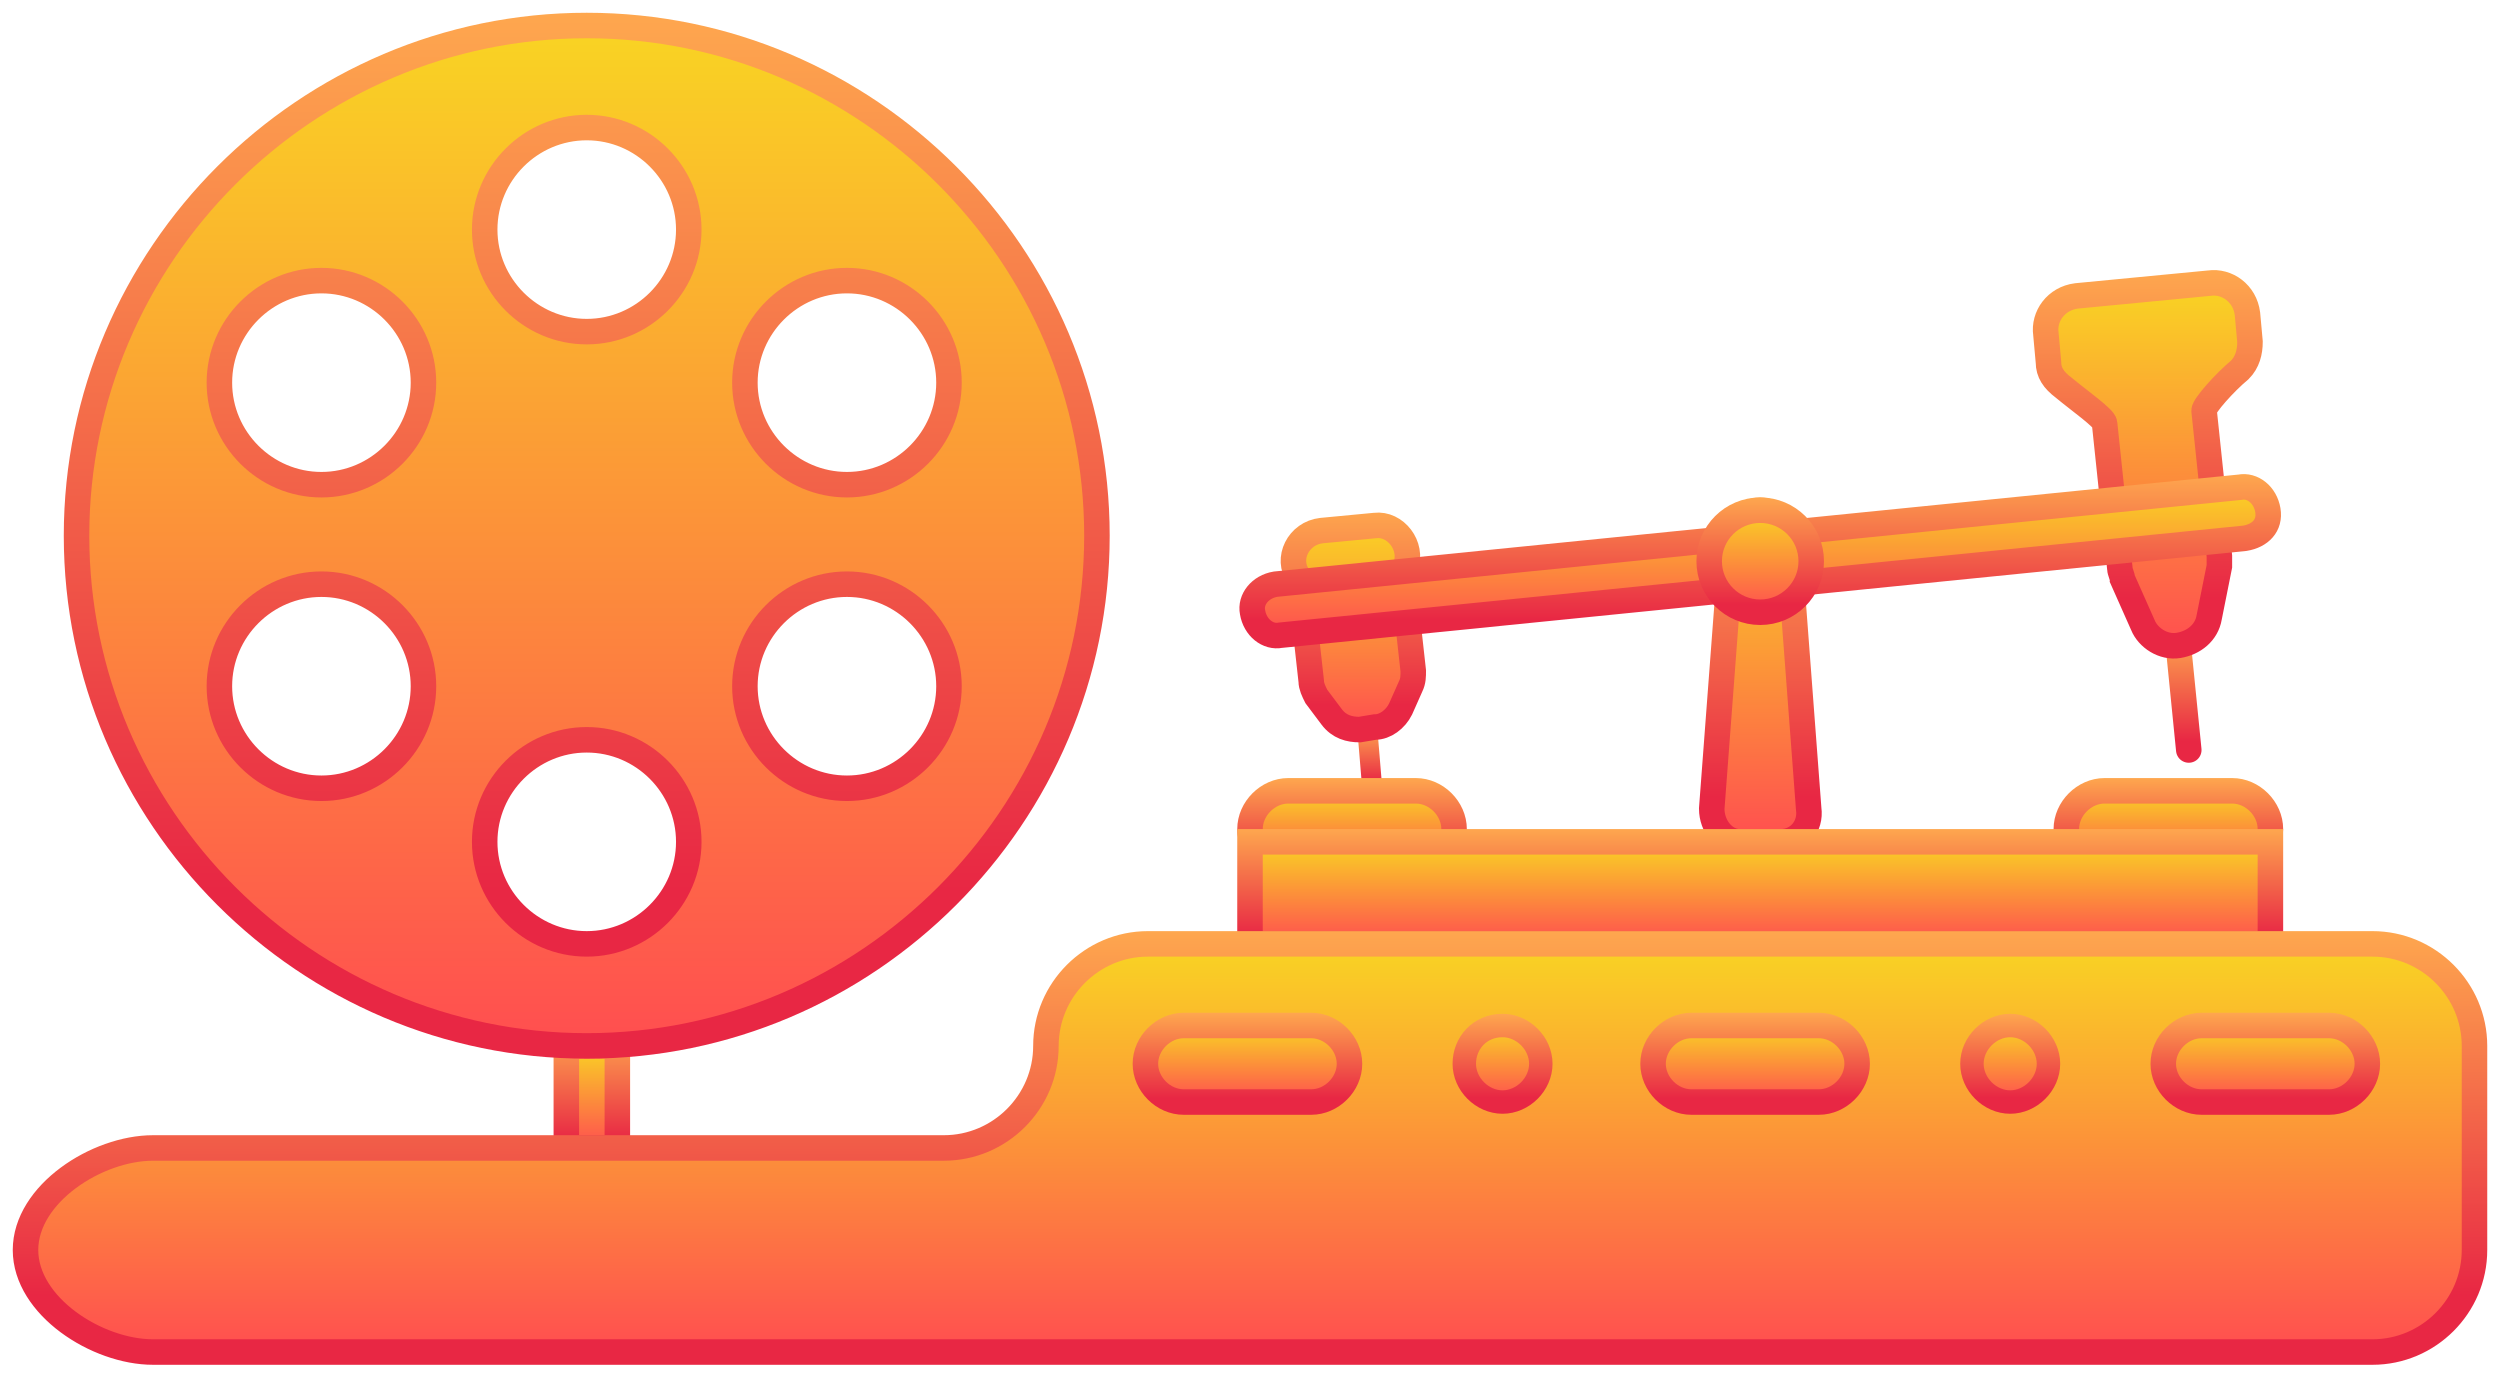 <?xml version="1.0" encoding="utf-8"?>
<!-- Generator: Adobe Illustrator 24.0.2, SVG Export Plug-In . SVG Version: 6.00 Build 0)  -->
<svg version="1.1" id="Layer_1" xmlns="http://www.w3.org/2000/svg" xmlns:xlink="http://www.w3.org/1999/xlink" x="0px" y="0px"
	 viewBox="0 0 98 54" style="enable-background:new 0 0 98 54;" xml:space="preserve">
<style type="text/css">
	.st0{fill:none;stroke:url(#SVGID_1_);stroke-width:0.785;stroke-miterlimit:10;}
	.st1{fill:none;stroke:url(#SVGID_2_);stroke-linecap:round;stroke-linejoin:round;stroke-miterlimit:10;}
	.st2{fill:url(#SVGID_3_);stroke:url(#SVGID_4_);stroke-miterlimit:10;}
	.st3{fill:url(#SVGID_5_);stroke:url(#SVGID_6_);stroke-miterlimit:10;}
	.st4{fill:url(#SVGID_7_);stroke:url(#SVGID_8_);stroke-miterlimit:10;}
	.st5{fill:url(#SVGID_9_);stroke:url(#SVGID_10_);stroke-miterlimit:10;}
	.st6{fill:url(#SVGID_11_);stroke:url(#SVGID_12_);stroke-linecap:round;stroke-linejoin:round;stroke-miterlimit:10;}
	.st7{fill:url(#SVGID_13_);stroke:url(#SVGID_14_);stroke-miterlimit:10;}
	.st8{fill:url(#SVGID_15_);stroke:url(#SVGID_16_);stroke-miterlimit:10;}
	.st9{fill:url(#SVGID_17_);stroke:url(#SVGID_18_);stroke-miterlimit:10;}
	.st10{fill:url(#SVGID_19_);stroke:url(#SVGID_20_);stroke-miterlimit:10;}
	.st11{fill:url(#SVGID_21_);stroke:url(#SVGID_22_);stroke-miterlimit:10;}
	.st12{fill:url(#SVGID_23_);stroke:url(#SVGID_24_);stroke-miterlimit:10;}
	.st13{fill:url(#SVGID_25_);stroke:url(#SVGID_26_);stroke-miterlimit:10;}
	.st14{fill:url(#SVGID_27_);stroke:url(#SVGID_28_);stroke-miterlimit:10;}
	.st15{fill:url(#SVGID_29_);stroke:url(#SVGID_30_);stroke-miterlimit:10;}
	.st16{fill:url(#SVGID_31_);stroke:url(#SVGID_32_);stroke-width:0.919;stroke-miterlimit:10;}
	.st17{fill:url(#SVGID_33_);stroke:url(#SVGID_34_);stroke-width:0.919;stroke-miterlimit:10;}
</style>
<g id="Layer_2_1_">
	
		<linearGradient id="SVGID_1_" gradientUnits="userSpaceOnUse" x1="53.7" y1="22.943" x2="53.7" y2="25.472" gradientTransform="matrix(1 0 0 -1 0 54)">
		<stop  offset="0.161" style="stop-color:#E82744"/>
		<stop  offset="1" style="stop-color:#FEA74E"/>
	</linearGradient>
	<line class="st0" x1="53.8" y1="31" x2="53.6" y2="28.6"/>
	
		<linearGradient id="SVGID_2_" gradientUnits="userSpaceOnUse" x1="85.6" y1="24.137" x2="85.6" y2="29.117" gradientTransform="matrix(1 0 0 -1 0 54)">
		<stop  offset="0.161" style="stop-color:#E82744"/>
		<stop  offset="1" style="stop-color:#FEA74E"/>
	</linearGradient>
	<line class="st1" x1="85.8" y1="29.4" x2="85.4" y2="25.4"/>
	
		<linearGradient id="SVGID_3_" gradientUnits="userSpaceOnUse" x1="69.006" y1="21" x2="69.006" y2="34" gradientTransform="matrix(1 0 0 -1 0 54)">
		<stop  offset="0" style="stop-color:#FF4E50"/>
		<stop  offset="1" style="stop-color:#F9D423"/>
	</linearGradient>
	
		<linearGradient id="SVGID_4_" gradientUnits="userSpaceOnUse" x1="69.006" y1="20.5" x2="69.006" y2="34.5" gradientTransform="matrix(1 0 0 -1 0 54)">
		<stop  offset="0.161" style="stop-color:#E82744"/>
		<stop  offset="1" style="stop-color:#FEA74E"/>
	</linearGradient>
	<path class="st2" d="M69.8,33h-1.6c-0.6,0-1.1-0.6-1.1-1.3l0.8-10.6c0-0.6,0.5-1.1,1.1-1.1l0,0c0.6,0,1,0.5,1.1,1.1l0.8,10.6
		C71,32.4,70.5,33,69.8,33z"/>
	
		<linearGradient id="SVGID_5_" gradientUnits="userSpaceOnUse" x1="53.051" y1="25.4" x2="53.051" y2="33.507" gradientTransform="matrix(1 0 0 -1 0 54)">
		<stop  offset="0" style="stop-color:#FF4E50"/>
		<stop  offset="1" style="stop-color:#F9D423"/>
	</linearGradient>
	
		<linearGradient id="SVGID_6_" gradientUnits="userSpaceOnUse" x1="53.051" y1="24.9" x2="53.051" y2="34.007" gradientTransform="matrix(1 0 0 -1 0 54)">
		<stop  offset="0.161" style="stop-color:#E82744"/>
		<stop  offset="1" style="stop-color:#FEA74E"/>
	</linearGradient>
	<path class="st3" d="M51,23.1l0.4,3.6c0,0.2,0.1,0.4,0.2,0.6l0.6,0.8c0.3,0.4,0.7,0.5,1.1,0.5l0.6-0.1c0.4,0,0.8-0.3,1-0.7l0.4-0.9
		c0.1-0.2,0.1-0.4,0.1-0.6L55,22.7c0-0.2,0-0.4,0.1-0.5l0,0c0.3-0.8-0.4-1.7-1.2-1.6l-2.1,0.2c-0.9,0.1-1.4,1.1-0.9,1.8l0,0
		C50.9,22.7,51,22.9,51,23.1z"/>
	
		<linearGradient id="SVGID_7_" gradientUnits="userSpaceOnUse" x1="84.194" y1="28.61" x2="84.194" y2="42.815" gradientTransform="matrix(1 0 0 -1 0 54)">
		<stop  offset="0" style="stop-color:#FF4E50"/>
		<stop  offset="1" style="stop-color:#F9D423"/>
	</linearGradient>
	
		<linearGradient id="SVGID_8_" gradientUnits="userSpaceOnUse" x1="84.194" y1="28.11" x2="84.194" y2="43.315" gradientTransform="matrix(1 0 0 -1 0 54)">
		<stop  offset="0.161" style="stop-color:#E82744"/>
		<stop  offset="1" style="stop-color:#FEA74E"/>
	</linearGradient>
	<path class="st4" d="M82.5,16.6l0.6,5.7c0,0.1,0.1,0.3,0.1,0.4l0.8,1.8c0.2,0.5,0.8,0.9,1.4,0.8l0,0c0.6-0.1,1.1-0.5,1.2-1.1l0.4-2
		c0-0.1,0-0.3,0-0.4l-0.6-5.7c0-0.2,0.8-1.1,1.4-1.6c0.3-0.3,0.4-0.7,0.4-1.1l-0.1-1.1c-0.1-0.8-0.8-1.3-1.5-1.2l-5.2,0.5
		c-0.8,0.1-1.3,0.8-1.2,1.5l0.1,1.1c0,0.4,0.2,0.7,0.6,1C81.5,15.7,82.5,16.4,82.5,16.6z"/>
	
		<linearGradient id="SVGID_9_" gradientUnits="userSpaceOnUse" x1="69" y1="29.109" x2="69" y2="34.891" gradientTransform="matrix(1 0 0 -1 0 54)">
		<stop  offset="0" style="stop-color:#FF4E50"/>
		<stop  offset="1" style="stop-color:#F9D423"/>
	</linearGradient>
	
		<linearGradient id="SVGID_10_" gradientUnits="userSpaceOnUse" x1="69" y1="28.609" x2="69" y2="35.391" gradientTransform="matrix(1 0 0 -1 0 54)">
		<stop  offset="0.161" style="stop-color:#E82744"/>
		<stop  offset="1" style="stop-color:#FEA74E"/>
	</linearGradient>
	<path class="st5" d="M88,21.1l-37.8,3.8c-0.5,0.1-1-0.3-1.1-0.9l0,0c-0.1-0.5,0.3-1,0.9-1.1l37.8-3.8c0.5-0.1,1,0.3,1.1,0.9l0,0
		C89,20.6,88.6,21,88,21.1z"/>
	
		<linearGradient id="SVGID_11_" gradientUnits="userSpaceOnUse" x1="69" y1="30" x2="69" y2="34" gradientTransform="matrix(1 0 0 -1 0 54)">
		<stop  offset="0" style="stop-color:#FF4E50"/>
		<stop  offset="1" style="stop-color:#F9D423"/>
	</linearGradient>
	
		<linearGradient id="SVGID_12_" gradientUnits="userSpaceOnUse" x1="69" y1="29.5" x2="69" y2="34.5" gradientTransform="matrix(1 0 0 -1 0 54)">
		<stop  offset="0.161" style="stop-color:#E82744"/>
		<stop  offset="1" style="stop-color:#FEA74E"/>
	</linearGradient>
	<circle class="st6" cx="69" cy="22" r="2"/>
	
		<linearGradient id="SVGID_13_" gradientUnits="userSpaceOnUse" x1="23.2" y1="9" x2="23.2" y2="13" gradientTransform="matrix(1 0 0 -1 0 54)">
		<stop  offset="0" style="stop-color:#FF4E50"/>
		<stop  offset="1" style="stop-color:#F9D423"/>
	</linearGradient>
	
		<linearGradient id="SVGID_14_" gradientUnits="userSpaceOnUse" x1="23.2" y1="8.5" x2="23.2" y2="13.5" gradientTransform="matrix(1 0 0 -1 0 54)">
		<stop  offset="0.161" style="stop-color:#E82744"/>
		<stop  offset="1" style="stop-color:#FEA74E"/>
	</linearGradient>
	<rect x="22.2" y="41" class="st7" width="2" height="4"/>
	
		<linearGradient id="SVGID_15_" gradientUnits="userSpaceOnUse" x1="23" y1="13" x2="23" y2="53" gradientTransform="matrix(1 0 0 -1 0 54)">
		<stop  offset="0" style="stop-color:#FF4E50"/>
		<stop  offset="1" style="stop-color:#F9D423"/>
	</linearGradient>
	
		<linearGradient id="SVGID_16_" gradientUnits="userSpaceOnUse" x1="23" y1="12.5" x2="23" y2="53.5" gradientTransform="matrix(1 0 0 -1 0 54)">
		<stop  offset="0.161" style="stop-color:#E82744"/>
		<stop  offset="1" style="stop-color:#FEA74E"/>
	</linearGradient>
	<path class="st8" d="M23,1C12,1,3,10,3,21s9,20,20,20s20-9,20-20S34,1,23,1z M33.2,11c2.2,0,4,1.8,4,4s-1.8,4-4,4s-4-1.8-4-4
		S31,11,33.2,11z M12.6,30.9c-2.2,0-4-1.8-4-4s1.8-4,4-4s4,1.8,4,4S14.8,30.9,12.6,30.9z M12.6,19c-2.2,0-4-1.8-4-4s1.8-4,4-4
		s4,1.8,4,4S14.8,19,12.6,19z M23,37c-2.2,0-4-1.8-4-4s1.8-4,4-4s4,1.8,4,4S25.2,37,23,37z M23,13c-2.2,0-4-1.8-4-4s1.8-4,4-4
		s4,1.8,4,4S25.2,13,23,13z M33.2,30.9c-2.2,0-4-1.8-4-4s1.8-4,4-4s4,1.8,4,4S35.4,30.9,33.2,30.9z"/>
	
		<linearGradient id="SVGID_17_" gradientUnits="userSpaceOnUse" x1="53" y1="20" x2="53" y2="23" gradientTransform="matrix(1 0 0 -1 0 54)">
		<stop  offset="0" style="stop-color:#FF4E50"/>
		<stop  offset="1" style="stop-color:#F9D423"/>
	</linearGradient>
	
		<linearGradient id="SVGID_18_" gradientUnits="userSpaceOnUse" x1="53" y1="19.5" x2="53" y2="23.5" gradientTransform="matrix(1 0 0 -1 0 54)">
		<stop  offset="0.161" style="stop-color:#E82744"/>
		<stop  offset="1" style="stop-color:#FEA74E"/>
	</linearGradient>
	<path class="st9" d="M55.5,34h-5c-0.8,0-1.5-0.7-1.5-1.5l0,0c0-0.8,0.7-1.5,1.5-1.5h5c0.8,0,1.5,0.7,1.5,1.5l0,0
		C57,33.3,56.3,34,55.5,34z"/>
	
		<linearGradient id="SVGID_19_" gradientUnits="userSpaceOnUse" x1="85" y1="20" x2="85" y2="23" gradientTransform="matrix(1 0 0 -1 0 54)">
		<stop  offset="0" style="stop-color:#FF4E50"/>
		<stop  offset="1" style="stop-color:#F9D423"/>
	</linearGradient>
	
		<linearGradient id="SVGID_20_" gradientUnits="userSpaceOnUse" x1="85" y1="19.5" x2="85" y2="23.5" gradientTransform="matrix(1 0 0 -1 0 54)">
		<stop  offset="0.161" style="stop-color:#E82744"/>
		<stop  offset="1" style="stop-color:#FEA74E"/>
	</linearGradient>
	<path class="st10" d="M87.5,34h-5c-0.8,0-1.5-0.7-1.5-1.5l0,0c0-0.8,0.7-1.5,1.5-1.5h5c0.8,0,1.5,0.7,1.5,1.5l0,0
		C89,33.3,88.3,34,87.5,34z"/>
	
		<linearGradient id="SVGID_21_" gradientUnits="userSpaceOnUse" x1="69" y1="17" x2="69" y2="21" gradientTransform="matrix(1 0 0 -1 0 54)">
		<stop  offset="0" style="stop-color:#FF4E50"/>
		<stop  offset="1" style="stop-color:#F9D423"/>
	</linearGradient>
	
		<linearGradient id="SVGID_22_" gradientUnits="userSpaceOnUse" x1="69" y1="16.5" x2="69" y2="21.5" gradientTransform="matrix(1 0 0 -1 0 54)">
		<stop  offset="0.161" style="stop-color:#E82744"/>
		<stop  offset="1" style="stop-color:#FEA74E"/>
	</linearGradient>
	<rect x="49" y="33" class="st11" width="40" height="4"/>
	
		<linearGradient id="SVGID_23_" gradientUnits="userSpaceOnUse" x1="49" y1="1" x2="49" y2="17" gradientTransform="matrix(1 0 0 -1 0 54)">
		<stop  offset="0" style="stop-color:#FF4E50"/>
		<stop  offset="1" style="stop-color:#F9D423"/>
	</linearGradient>
	
		<linearGradient id="SVGID_24_" gradientUnits="userSpaceOnUse" x1="49" y1="0.5" x2="49" y2="17.5" gradientTransform="matrix(1 0 0 -1 0 54)">
		<stop  offset="0.161" style="stop-color:#E82744"/>
		<stop  offset="1" style="stop-color:#FEA74E"/>
	</linearGradient>
	<path class="st12" d="M1,49L1,49c0,2.2,2.8,4,5,4h87c2.2,0,4-1.8,4-4v-8c0-2.2-1.8-4-4-4H45c-2.2,0-4,1.8-4,4l0,0c0,2.2-1.8,4-4,4
		H6C3.8,45,1,46.8,1,49z"/>
	
		<linearGradient id="SVGID_25_" gradientUnits="userSpaceOnUse" x1="48.915" y1="10.806" x2="48.915" y2="13.806" gradientTransform="matrix(1 0 0 -1 0 54)">
		<stop  offset="0" style="stop-color:#FF4E50"/>
		<stop  offset="1" style="stop-color:#F9D423"/>
	</linearGradient>
	
		<linearGradient id="SVGID_26_" gradientUnits="userSpaceOnUse" x1="48.915" y1="10.306" x2="48.915" y2="14.306" gradientTransform="matrix(1 0 0 -1 0 54)">
		<stop  offset="0.161" style="stop-color:#E82744"/>
		<stop  offset="1" style="stop-color:#FEA74E"/>
	</linearGradient>
	<path class="st13" d="M51.4,43.2h-5c-0.8,0-1.5-0.7-1.5-1.5l0,0c0-0.8,0.7-1.5,1.5-1.5h5c0.8,0,1.5,0.7,1.5,1.5l0,0
		C52.9,42.5,52.2,43.2,51.4,43.2z"/>
	
		<linearGradient id="SVGID_27_" gradientUnits="userSpaceOnUse" x1="68.84" y1="10.806" x2="68.84" y2="13.806" gradientTransform="matrix(1 0 0 -1 0 54)">
		<stop  offset="0" style="stop-color:#FF4E50"/>
		<stop  offset="1" style="stop-color:#F9D423"/>
	</linearGradient>
	
		<linearGradient id="SVGID_28_" gradientUnits="userSpaceOnUse" x1="68.84" y1="10.306" x2="68.84" y2="14.306" gradientTransform="matrix(1 0 0 -1 0 54)">
		<stop  offset="0.161" style="stop-color:#E82744"/>
		<stop  offset="1" style="stop-color:#FEA74E"/>
	</linearGradient>
	<path class="st14" d="M71.3,43.2h-5c-0.8,0-1.5-0.7-1.5-1.5l0,0c0-0.8,0.7-1.5,1.5-1.5h5c0.8,0,1.5,0.7,1.5,1.5l0,0
		C72.8,42.5,72.1,43.2,71.3,43.2z"/>
	
		<linearGradient id="SVGID_29_" gradientUnits="userSpaceOnUse" x1="88.766" y1="10.806" x2="88.766" y2="13.806" gradientTransform="matrix(1 0 0 -1 0 54)">
		<stop  offset="0" style="stop-color:#FF4E50"/>
		<stop  offset="1" style="stop-color:#F9D423"/>
	</linearGradient>
	
		<linearGradient id="SVGID_30_" gradientUnits="userSpaceOnUse" x1="88.766" y1="10.306" x2="88.766" y2="14.306" gradientTransform="matrix(1 0 0 -1 0 54)">
		<stop  offset="0.161" style="stop-color:#E82744"/>
		<stop  offset="1" style="stop-color:#FEA74E"/>
	</linearGradient>
	<path class="st15" d="M91.3,43.2h-5c-0.8,0-1.5-0.7-1.5-1.5l0,0c0-0.8,0.7-1.5,1.5-1.5h5c0.8,0,1.5,0.7,1.5,1.5l0,0
		C92.8,42.5,92.1,43.2,91.3,43.2z"/>
	
		<linearGradient id="SVGID_31_" gradientUnits="userSpaceOnUse" x1="58.878" y1="10.806" x2="58.878" y2="13.806" gradientTransform="matrix(1 0 0 -1 0 54)">
		<stop  offset="0" style="stop-color:#FF4E50"/>
		<stop  offset="1" style="stop-color:#F9D423"/>
	</linearGradient>
	
		<linearGradient id="SVGID_32_" gradientUnits="userSpaceOnUse" x1="58.878" y1="10.347" x2="58.878" y2="14.266" gradientTransform="matrix(1 0 0 -1 0 54)">
		<stop  offset="0.161" style="stop-color:#E82744"/>
		<stop  offset="1" style="stop-color:#FEA74E"/>
	</linearGradient>
	<path class="st16" d="M58.9,40.2L58.9,40.2c0.8,0,1.5,0.7,1.5,1.5v0c0,0.8-0.7,1.5-1.5,1.5h0c-0.8,0-1.5-0.7-1.5-1.5v0
		C57.4,40.9,58,40.2,58.9,40.2z"/>
	
		<linearGradient id="SVGID_33_" gradientUnits="userSpaceOnUse" x1="78.803" y1="10.806" x2="78.803" y2="13.806" gradientTransform="matrix(1 0 0 -1 0 54)">
		<stop  offset="0" style="stop-color:#FF4E50"/>
		<stop  offset="1" style="stop-color:#F9D423"/>
	</linearGradient>
	
		<linearGradient id="SVGID_34_" gradientUnits="userSpaceOnUse" x1="78.803" y1="10.347" x2="78.803" y2="14.266" gradientTransform="matrix(1 0 0 -1 0 54)">
		<stop  offset="0.161" style="stop-color:#E82744"/>
		<stop  offset="1" style="stop-color:#FEA74E"/>
	</linearGradient>
	<path class="st17" d="M78.8,40.2L78.8,40.2c0.8,0,1.5,0.7,1.5,1.5v0c0,0.8-0.7,1.5-1.5,1.5l0,0c-0.8,0-1.5-0.7-1.5-1.5v0
		C77.3,40.9,78,40.2,78.8,40.2z"/>
</g>
</svg>
